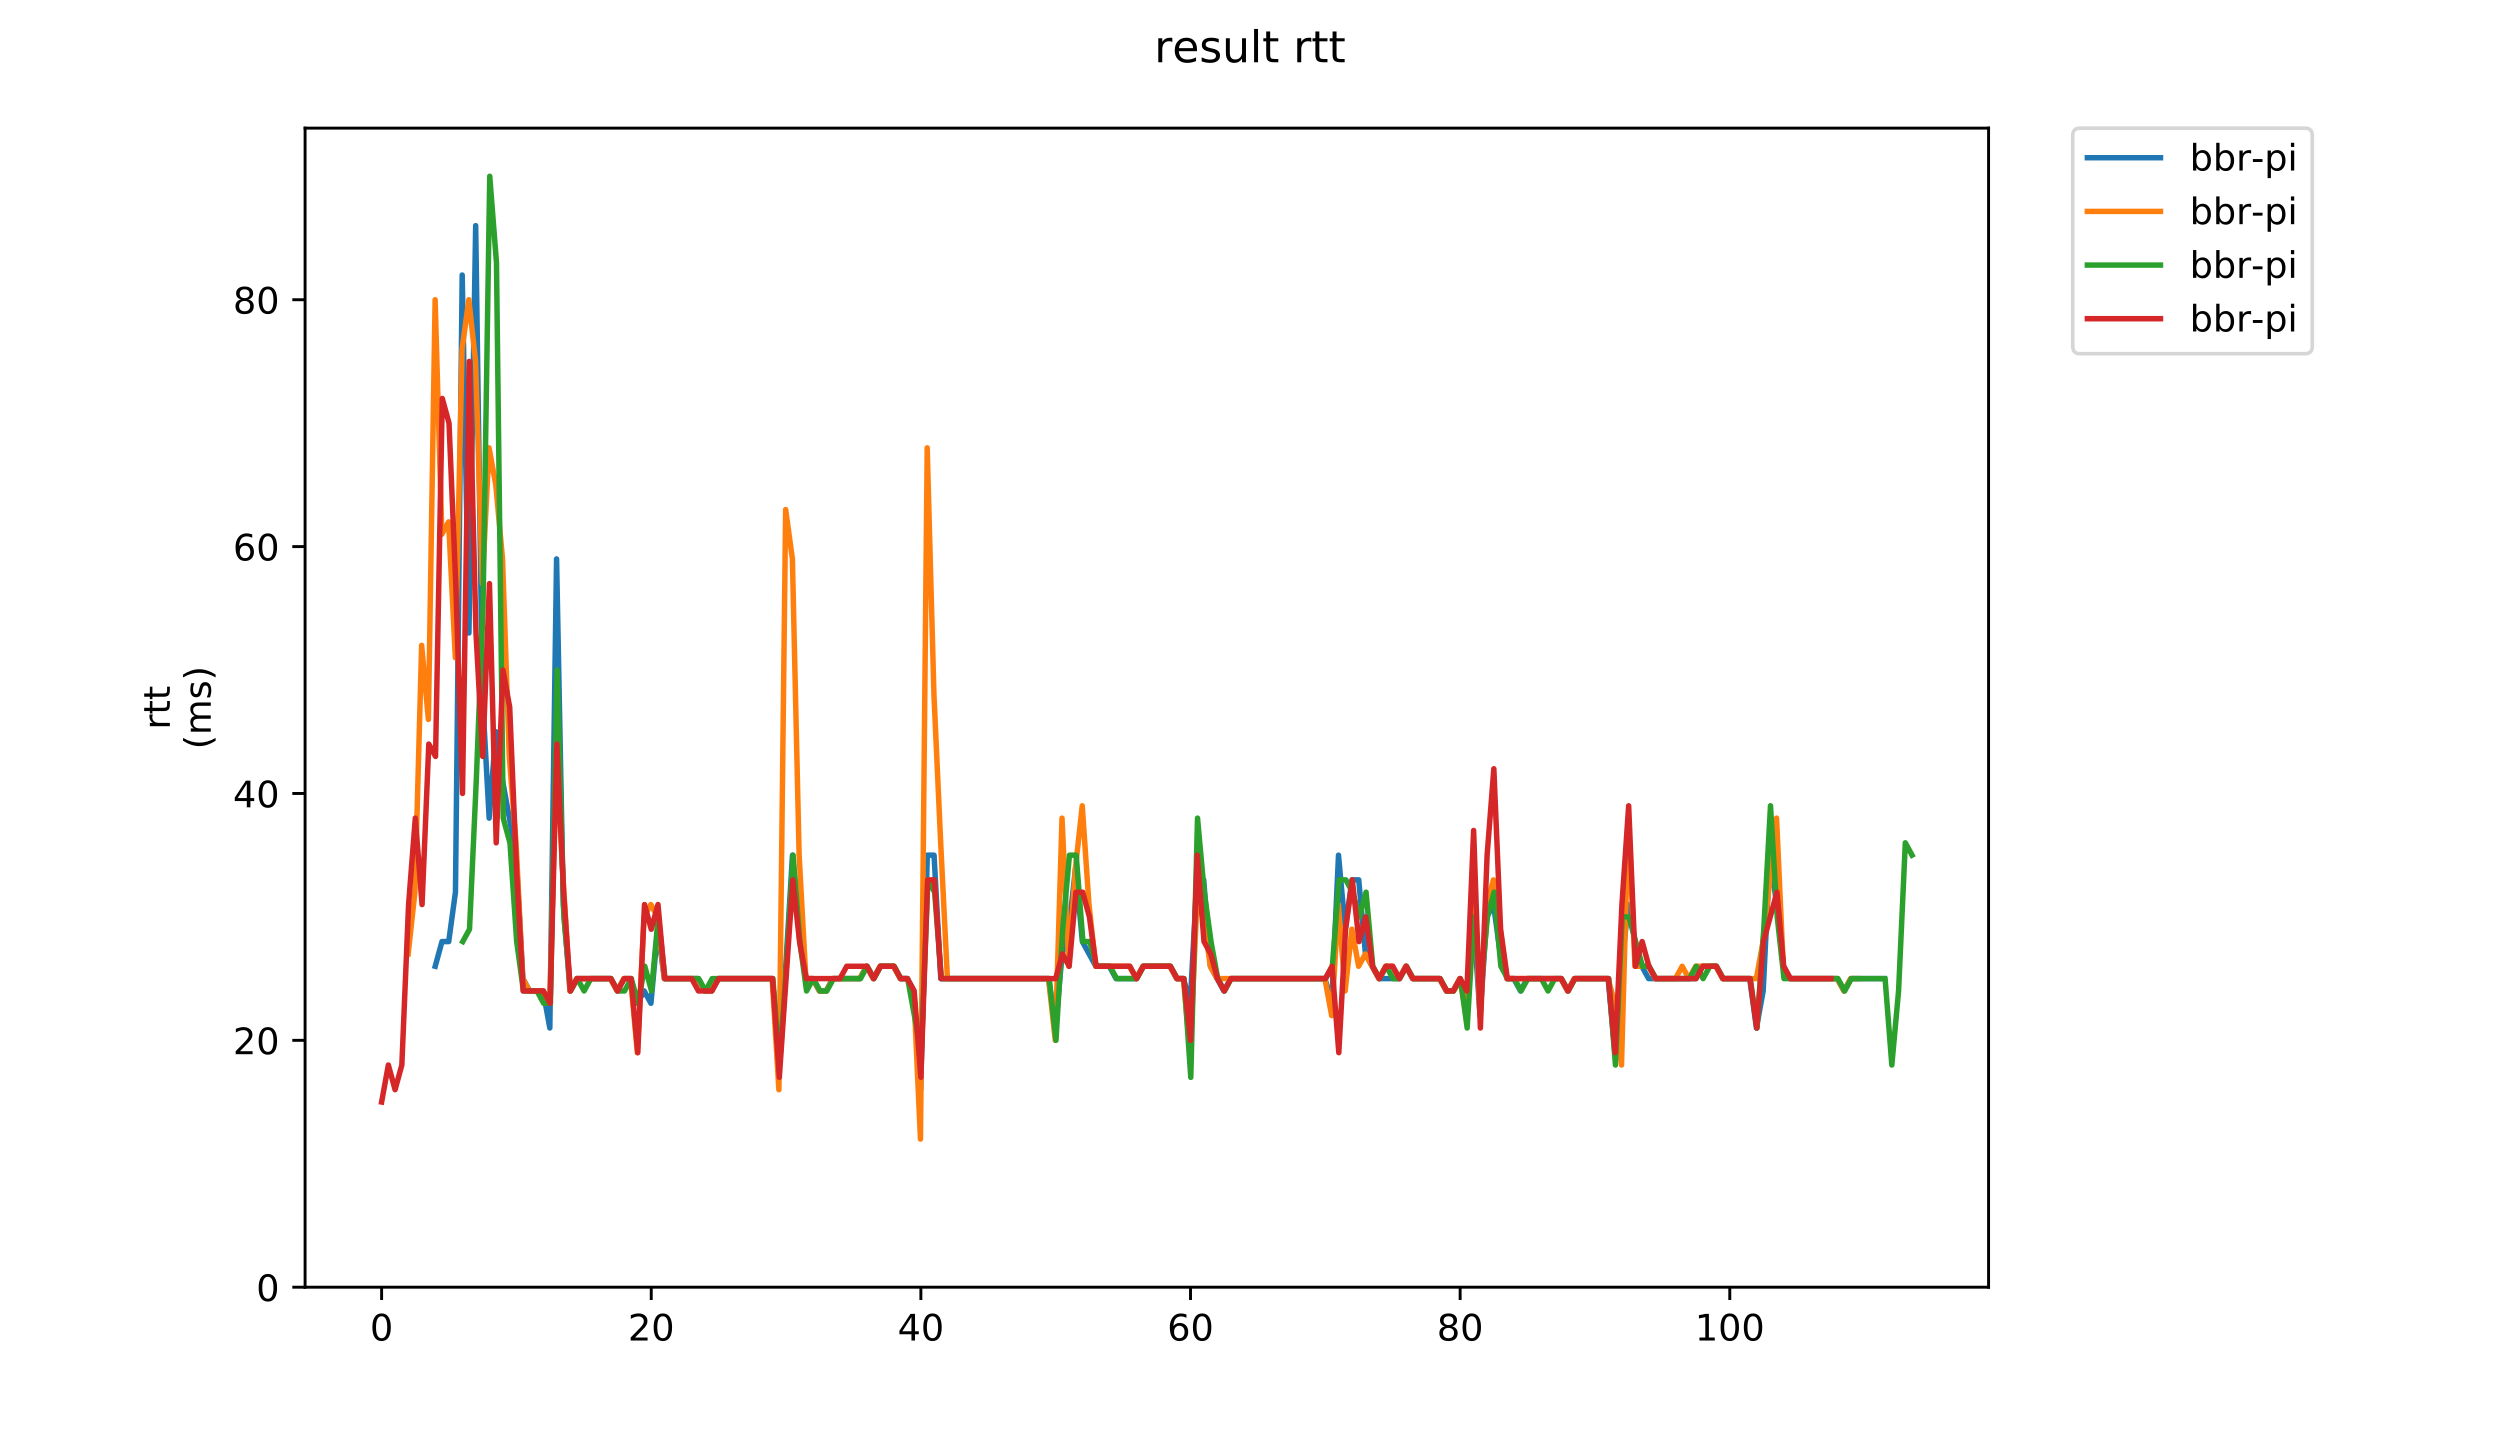 <?xml version="1.0" encoding="utf-8" standalone="no"?>
<!DOCTYPE svg PUBLIC "-//W3C//DTD SVG 1.1//EN"
  "http://www.w3.org/Graphics/SVG/1.1/DTD/svg11.dtd">
<!-- Created with matplotlib (https://matplotlib.org/) -->
<svg height="396pt" version="1.1" viewBox="0 0 684 396" width="684pt" xmlns="http://www.w3.org/2000/svg" xmlns:xlink="http://www.w3.org/1999/xlink">
 <defs>
  <style type="text/css">
*{stroke-linecap:butt;stroke-linejoin:round;}
  </style>
 </defs>
 <g id="figure_1">
  <g id="patch_1">
   <path d="M 0 396 
L 684 396 
L 684 0 
L 0 0 
z
" style="fill:#ffffff;"/>
  </g>
  <g id="axes_1">
   <g id="patch_2">
    <path d="M 83.472 352.174 
L 544.074 352.174 
L 544.074 35.062 
L 83.472 35.062 
z
" style="fill:#ffffff;"/>
   </g>
   <g id="matplotlib.axis_1">
    <g id="xtick_1">
     <g id="line2d_1">
      <defs>
       <path d="M 0 0 
L 0 3.5 
" id="m3b39c181ce" style="stroke:#000000;stroke-width:0.8;"/>
      </defs>
      <g>
       <use style="stroke:#000000;stroke-width:0.8;" x="104.409" xlink:href="#m3b39c181ce" y="352.174"/>
      </g>
     </g>
     <g id="text_1">
      <!-- 0 -->
      <defs>
       <path d="M 31.781 66.406 
Q 24.172 66.406 20.328 58.906 
Q 16.5 51.422 16.5 36.375 
Q 16.5 21.391 20.328 13.891 
Q 24.172 6.391 31.781 6.391 
Q 39.453 6.391 43.281 13.891 
Q 47.125 21.391 47.125 36.375 
Q 47.125 51.422 43.281 58.906 
Q 39.453 66.406 31.781 66.406 
z
M 31.781 74.219 
Q 44.047 74.219 50.516 64.516 
Q 56.984 54.828 56.984 36.375 
Q 56.984 17.969 50.516 8.266 
Q 44.047 -1.422 31.781 -1.422 
Q 19.531 -1.422 13.062 8.266 
Q 6.594 17.969 6.594 36.375 
Q 6.594 54.828 13.062 64.516 
Q 19.531 74.219 31.781 74.219 
z
" id="DejaVuSans-48"/>
      </defs>
      <g transform="translate(101.228 366.773)scale(0.1 -0.1)">
       <use xlink:href="#DejaVuSans-48"/>
      </g>
     </g>
    </g>
    <g id="xtick_2">
     <g id="line2d_2">
      <g>
       <use style="stroke:#000000;stroke-width:0.8;" x="178.181" xlink:href="#m3b39c181ce" y="352.174"/>
      </g>
     </g>
     <g id="text_2">
      <!-- 20 -->
      <defs>
       <path d="M 19.188 8.297 
L 53.609 8.297 
L 53.609 0 
L 7.328 0 
L 7.328 8.297 
Q 12.938 14.109 22.625 23.891 
Q 32.328 33.688 34.812 36.531 
Q 39.547 41.844 41.422 45.531 
Q 43.312 49.219 43.312 52.781 
Q 43.312 58.594 39.234 62.25 
Q 35.156 65.922 28.609 65.922 
Q 23.969 65.922 18.812 64.312 
Q 13.672 62.703 7.812 59.422 
L 7.812 69.391 
Q 13.766 71.781 18.938 73 
Q 24.125 74.219 28.422 74.219 
Q 39.75 74.219 46.484 68.547 
Q 53.219 62.891 53.219 53.422 
Q 53.219 48.922 51.531 44.891 
Q 49.859 40.875 45.406 35.406 
Q 44.188 33.984 37.641 27.219 
Q 31.109 20.453 19.188 8.297 
z
" id="DejaVuSans-50"/>
      </defs>
      <g transform="translate(171.818 366.773)scale(0.1 -0.1)">
       <use xlink:href="#DejaVuSans-50"/>
       <use x="63.623" xlink:href="#DejaVuSans-48"/>
      </g>
     </g>
    </g>
    <g id="xtick_3">
     <g id="line2d_3">
      <g>
       <use style="stroke:#000000;stroke-width:0.8;" x="251.952" xlink:href="#m3b39c181ce" y="352.174"/>
      </g>
     </g>
     <g id="text_3">
      <!-- 40 -->
      <defs>
       <path d="M 37.797 64.312 
L 12.891 25.391 
L 37.797 25.391 
z
M 35.203 72.906 
L 47.609 72.906 
L 47.609 25.391 
L 58.016 25.391 
L 58.016 17.188 
L 47.609 17.188 
L 47.609 0 
L 37.797 0 
L 37.797 17.188 
L 4.891 17.188 
L 4.891 26.703 
z
" id="DejaVuSans-52"/>
      </defs>
      <g transform="translate(245.59 366.773)scale(0.1 -0.1)">
       <use xlink:href="#DejaVuSans-52"/>
       <use x="63.623" xlink:href="#DejaVuSans-48"/>
      </g>
     </g>
    </g>
    <g id="xtick_4">
     <g id="line2d_4">
      <g>
       <use style="stroke:#000000;stroke-width:0.8;" x="325.724" xlink:href="#m3b39c181ce" y="352.174"/>
      </g>
     </g>
     <g id="text_4">
      <!-- 60 -->
      <defs>
       <path d="M 33.016 40.375 
Q 26.375 40.375 22.484 35.828 
Q 18.609 31.297 18.609 23.391 
Q 18.609 15.531 22.484 10.953 
Q 26.375 6.391 33.016 6.391 
Q 39.656 6.391 43.531 10.953 
Q 47.406 15.531 47.406 23.391 
Q 47.406 31.297 43.531 35.828 
Q 39.656 40.375 33.016 40.375 
z
M 52.594 71.297 
L 52.594 62.312 
Q 48.875 64.062 45.094 64.984 
Q 41.312 65.922 37.594 65.922 
Q 27.828 65.922 22.672 59.328 
Q 17.531 52.734 16.797 39.406 
Q 19.672 43.656 24.016 45.922 
Q 28.375 48.188 33.594 48.188 
Q 44.578 48.188 50.953 41.516 
Q 57.328 34.859 57.328 23.391 
Q 57.328 12.156 50.688 5.359 
Q 44.047 -1.422 33.016 -1.422 
Q 20.359 -1.422 13.672 8.266 
Q 6.984 17.969 6.984 36.375 
Q 6.984 53.656 15.188 63.938 
Q 23.391 74.219 37.203 74.219 
Q 40.922 74.219 44.703 73.484 
Q 48.484 72.75 52.594 71.297 
z
" id="DejaVuSans-54"/>
      </defs>
      <g transform="translate(319.362 366.773)scale(0.1 -0.1)">
       <use xlink:href="#DejaVuSans-54"/>
       <use x="63.623" xlink:href="#DejaVuSans-48"/>
      </g>
     </g>
    </g>
    <g id="xtick_5">
     <g id="line2d_5">
      <g>
       <use style="stroke:#000000;stroke-width:0.8;" x="399.496" xlink:href="#m3b39c181ce" y="352.174"/>
      </g>
     </g>
     <g id="text_5">
      <!-- 80 -->
      <defs>
       <path d="M 31.781 34.625 
Q 24.75 34.625 20.719 30.859 
Q 16.703 27.094 16.703 20.516 
Q 16.703 13.922 20.719 10.156 
Q 24.75 6.391 31.781 6.391 
Q 38.812 6.391 42.859 10.172 
Q 46.922 13.969 46.922 20.516 
Q 46.922 27.094 42.891 30.859 
Q 38.875 34.625 31.781 34.625 
z
M 21.922 38.812 
Q 15.578 40.375 12.031 44.719 
Q 8.5 49.078 8.5 55.328 
Q 8.5 64.062 14.719 69.141 
Q 20.953 74.219 31.781 74.219 
Q 42.672 74.219 48.875 69.141 
Q 55.078 64.062 55.078 55.328 
Q 55.078 49.078 51.531 44.719 
Q 48 40.375 41.703 38.812 
Q 48.828 37.156 52.797 32.312 
Q 56.781 27.484 56.781 20.516 
Q 56.781 9.906 50.312 4.234 
Q 43.844 -1.422 31.781 -1.422 
Q 19.734 -1.422 13.25 4.234 
Q 6.781 9.906 6.781 20.516 
Q 6.781 27.484 10.781 32.312 
Q 14.797 37.156 21.922 38.812 
z
M 18.312 54.391 
Q 18.312 48.734 21.844 45.562 
Q 25.391 42.391 31.781 42.391 
Q 38.141 42.391 41.719 45.562 
Q 45.312 48.734 45.312 54.391 
Q 45.312 60.062 41.719 63.234 
Q 38.141 66.406 31.781 66.406 
Q 25.391 66.406 21.844 63.234 
Q 18.312 60.062 18.312 54.391 
z
" id="DejaVuSans-56"/>
      </defs>
      <g transform="translate(393.133 366.773)scale(0.1 -0.1)">
       <use xlink:href="#DejaVuSans-56"/>
       <use x="63.623" xlink:href="#DejaVuSans-48"/>
      </g>
     </g>
    </g>
    <g id="xtick_6">
     <g id="line2d_6">
      <g>
       <use style="stroke:#000000;stroke-width:0.8;" x="473.268" xlink:href="#m3b39c181ce" y="352.174"/>
      </g>
     </g>
     <g id="text_6">
      <!-- 100 -->
      <defs>
       <path d="M 12.406 8.297 
L 28.516 8.297 
L 28.516 63.922 
L 10.984 60.406 
L 10.984 69.391 
L 28.422 72.906 
L 38.281 72.906 
L 38.281 8.297 
L 54.391 8.297 
L 54.391 0 
L 12.406 0 
z
" id="DejaVuSans-49"/>
      </defs>
      <g transform="translate(463.724 366.773)scale(0.1 -0.1)">
       <use xlink:href="#DejaVuSans-49"/>
       <use x="63.623" xlink:href="#DejaVuSans-48"/>
       <use x="127.246" xlink:href="#DejaVuSans-48"/>
      </g>
     </g>
    </g>
   </g>
   <g id="matplotlib.axis_2">
    <g id="ytick_1">
     <g id="line2d_7">
      <defs>
       <path d="M 0 0 
L -3.5 0 
" id="m97447c36a0" style="stroke:#000000;stroke-width:0.8;"/>
      </defs>
      <g>
       <use style="stroke:#000000;stroke-width:0.8;" x="83.472" xlink:href="#m97447c36a0" y="352.174"/>
      </g>
     </g>
     <g id="text_7">
      <!-- 0 -->
      <g transform="translate(70.11 355.973)scale(0.1 -0.1)">
       <use xlink:href="#DejaVuSans-48"/>
      </g>
     </g>
    </g>
    <g id="ytick_2">
     <g id="line2d_8">
      <g>
       <use style="stroke:#000000;stroke-width:0.8;" x="83.472" xlink:href="#m97447c36a0" y="284.632"/>
      </g>
     </g>
     <g id="text_8">
      <!-- 20 -->
      <g transform="translate(63.747 288.431)scale(0.1 -0.1)">
       <use xlink:href="#DejaVuSans-50"/>
       <use x="63.623" xlink:href="#DejaVuSans-48"/>
      </g>
     </g>
    </g>
    <g id="ytick_3">
     <g id="line2d_9">
      <g>
       <use style="stroke:#000000;stroke-width:0.8;" x="83.472" xlink:href="#m97447c36a0" y="217.089"/>
      </g>
     </g>
     <g id="text_9">
      <!-- 40 -->
      <g transform="translate(63.747 220.889)scale(0.1 -0.1)">
       <use xlink:href="#DejaVuSans-52"/>
       <use x="63.623" xlink:href="#DejaVuSans-48"/>
      </g>
     </g>
    </g>
    <g id="ytick_4">
     <g id="line2d_10">
      <g>
       <use style="stroke:#000000;stroke-width:0.8;" x="83.472" xlink:href="#m97447c36a0" y="149.547"/>
      </g>
     </g>
     <g id="text_10">
      <!-- 60 -->
      <g transform="translate(63.747 153.346)scale(0.1 -0.1)">
       <use xlink:href="#DejaVuSans-54"/>
       <use x="63.623" xlink:href="#DejaVuSans-48"/>
      </g>
     </g>
    </g>
    <g id="ytick_5">
     <g id="line2d_11">
      <g>
       <use style="stroke:#000000;stroke-width:0.8;" x="83.472" xlink:href="#m97447c36a0" y="82.004"/>
      </g>
     </g>
     <g id="text_11">
      <!-- 80 -->
      <g transform="translate(63.747 85.804)scale(0.1 -0.1)">
       <use xlink:href="#DejaVuSans-56"/>
       <use x="63.623" xlink:href="#DejaVuSans-48"/>
      </g>
     </g>
    </g>
    <g id="text_12">
     <!-- rtt -->
     <defs>
      <path d="M 41.109 46.297 
Q 39.594 47.172 37.812 47.578 
Q 36.031 48 33.891 48 
Q 26.266 48 22.188 43.047 
Q 18.109 38.094 18.109 28.812 
L 18.109 0 
L 9.078 0 
L 9.078 54.688 
L 18.109 54.688 
L 18.109 46.188 
Q 20.953 51.172 25.484 53.578 
Q 30.031 56 36.531 56 
Q 37.453 56 38.578 55.875 
Q 39.703 55.766 41.062 55.516 
z
" id="DejaVuSans-114"/>
      <path d="M 18.312 70.219 
L 18.312 54.688 
L 36.812 54.688 
L 36.812 47.703 
L 18.312 47.703 
L 18.312 18.016 
Q 18.312 11.328 20.141 9.422 
Q 21.969 7.516 27.594 7.516 
L 36.812 7.516 
L 36.812 0 
L 27.594 0 
Q 17.188 0 13.234 3.875 
Q 9.281 7.766 9.281 18.016 
L 9.281 47.703 
L 2.688 47.703 
L 2.688 54.688 
L 9.281 54.688 
L 9.281 70.219 
z
" id="DejaVuSans-116"/>
     </defs>
     <g transform="translate(46.47 199.594)rotate(-90)scale(0.1 -0.1)">
      <use xlink:href="#DejaVuSans-114"/>
      <use x="41.113" xlink:href="#DejaVuSans-116"/>
      <use x="80.322" xlink:href="#DejaVuSans-116"/>
     </g>
     <!-- (ms) -->
     <defs>
      <path d="M 31 75.875 
Q 24.469 64.656 21.281 53.656 
Q 18.109 42.672 18.109 31.391 
Q 18.109 20.125 21.312 9.062 
Q 24.516 -2 31 -13.188 
L 23.188 -13.188 
Q 15.875 -1.703 12.234 9.375 
Q 8.594 20.453 8.594 31.391 
Q 8.594 42.281 12.203 53.312 
Q 15.828 64.359 23.188 75.875 
z
" id="DejaVuSans-40"/>
      <path d="M 52 44.188 
Q 55.375 50.25 60.062 53.125 
Q 64.75 56 71.094 56 
Q 79.641 56 84.281 50.016 
Q 88.922 44.047 88.922 33.016 
L 88.922 0 
L 79.891 0 
L 79.891 32.719 
Q 79.891 40.578 77.094 44.375 
Q 74.312 48.188 68.609 48.188 
Q 61.625 48.188 57.562 43.547 
Q 53.516 38.922 53.516 30.906 
L 53.516 0 
L 44.484 0 
L 44.484 32.719 
Q 44.484 40.625 41.703 44.406 
Q 38.922 48.188 33.109 48.188 
Q 26.219 48.188 22.156 43.531 
Q 18.109 38.875 18.109 30.906 
L 18.109 0 
L 9.078 0 
L 9.078 54.688 
L 18.109 54.688 
L 18.109 46.188 
Q 21.188 51.219 25.484 53.609 
Q 29.781 56 35.688 56 
Q 41.656 56 45.828 52.969 
Q 50 49.953 52 44.188 
z
" id="DejaVuSans-109"/>
      <path d="M 44.281 53.078 
L 44.281 44.578 
Q 40.484 46.531 36.375 47.5 
Q 32.281 48.484 27.875 48.484 
Q 21.188 48.484 17.844 46.438 
Q 14.5 44.391 14.5 40.281 
Q 14.5 37.156 16.891 35.375 
Q 19.281 33.594 26.516 31.984 
L 29.594 31.297 
Q 39.156 29.25 43.188 25.516 
Q 47.219 21.781 47.219 15.094 
Q 47.219 7.469 41.188 3.016 
Q 35.156 -1.422 24.609 -1.422 
Q 20.219 -1.422 15.453 -0.562 
Q 10.688 0.297 5.422 2 
L 5.422 11.281 
Q 10.406 8.688 15.234 7.391 
Q 20.062 6.109 24.812 6.109 
Q 31.156 6.109 34.562 8.281 
Q 37.984 10.453 37.984 14.406 
Q 37.984 18.062 35.516 20.016 
Q 33.062 21.969 24.703 23.781 
L 21.578 24.516 
Q 13.234 26.266 9.516 29.906 
Q 5.812 33.547 5.812 39.891 
Q 5.812 47.609 11.281 51.797 
Q 16.75 56 26.812 56 
Q 31.781 56 36.172 55.266 
Q 40.578 54.547 44.281 53.078 
z
" id="DejaVuSans-115"/>
      <path d="M 8.016 75.875 
L 15.828 75.875 
Q 23.141 64.359 26.781 53.312 
Q 30.422 42.281 30.422 31.391 
Q 30.422 20.453 26.781 9.375 
Q 23.141 -1.703 15.828 -13.188 
L 8.016 -13.188 
Q 14.5 -2 17.703 9.062 
Q 20.906 20.125 20.906 31.391 
Q 20.906 42.672 17.703 53.656 
Q 14.5 64.656 8.016 75.875 
z
" id="DejaVuSans-41"/>
     </defs>
     <g transform="translate(57.668 204.995)rotate(-90)scale(0.1 -0.1)">
      <use xlink:href="#DejaVuSans-40"/>
      <use x="39.014" xlink:href="#DejaVuSans-109"/>
      <use x="136.426" xlink:href="#DejaVuSans-115"/>
      <use x="188.525" xlink:href="#DejaVuSans-41"/>
     </g>
    </g>
   </g>
   <g id="line2d_12">
    <path clip-path="url(#pbe94772932)" d="M 119.078 264.369 
L 120.923 257.615 
L 122.767 257.615 
L 124.611 244.106 
L 126.455 75.25 
L 128.3 173.187 
L 130.144 61.742 
L 131.988 190.072 
L 133.833 223.844 
L 135.677 200.204 
L 137.521 213.712 
L 141.21 233.975 
L 143.054 267.746 
L 144.898 271.123 
L 148.587 271.123 
L 150.431 281.255 
L 152.276 152.924 
L 154.12 247.483 
L 155.964 271.123 
L 157.808 267.746 
L 167.03 267.746 
L 168.874 271.123 
L 170.719 267.746 
L 172.563 267.746 
L 174.407 274.5 
L 176.251 271.123 
L 178.096 274.5 
L 179.94 254.238 
L 181.784 267.746 
L 191.006 267.746 
L 192.85 271.123 
L 194.694 271.123 
L 196.539 267.746 
L 211.293 267.746 
L 213.137 288.009 
L 214.982 264.369 
L 216.826 233.975 
L 218.67 254.238 
L 220.515 267.746 
L 222.359 267.746 
L 224.203 271.123 
L 226.047 271.123 
L 227.892 267.746 
L 235.269 267.746 
L 237.113 264.369 
L 238.957 267.746 
L 240.802 264.369 
L 244.49 264.369 
L 246.335 267.746 
L 248.179 267.746 
L 250.023 271.123 
L 251.868 298.14 
L 253.712 233.975 
L 255.556 233.975 
L 257.4 267.746 
L 286.909 267.746 
L 288.753 281.255 
L 290.598 260.992 
L 292.442 254.238 
L 294.286 237.352 
L 296.131 257.615 
L 299.819 264.369 
L 303.508 264.369 
L 305.352 267.746 
L 310.885 267.746 
L 312.729 264.369 
L 320.106 264.369 
L 321.951 267.746 
L 323.795 267.746 
L 325.639 274.5 
L 327.484 240.729 
L 329.328 240.729 
L 331.172 264.369 
L 334.861 271.123 
L 336.705 267.746 
L 362.525 267.746 
L 364.37 274.5 
L 366.214 233.975 
L 368.058 254.238 
L 369.902 240.729 
L 371.747 240.729 
L 373.591 260.992 
L 377.28 267.746 
L 382.812 267.746 
L 384.657 264.369 
L 386.501 267.746 
L 393.878 267.746 
L 395.723 271.123 
L 397.567 271.123 
L 399.411 267.746 
L 401.255 274.5 
L 403.1 250.861 
L 404.944 277.878 
L 406.788 250.861 
L 408.633 247.483 
L 410.477 260.992 
L 412.321 267.746 
L 414.165 267.746 
L 416.01 271.123 
L 417.854 267.746 
L 427.076 267.746 
L 428.92 271.123 
L 430.764 267.746 
L 439.986 267.746 
L 441.83 288.009 
L 443.674 264.369 
L 445.518 247.483 
L 447.363 257.615 
L 449.207 264.369 
L 451.051 267.746 
L 463.961 267.746 
L 465.806 264.369 
L 469.494 264.369 
L 471.339 267.746 
L 478.716 267.746 
L 480.56 281.255 
L 482.404 271.123 
L 484.249 233.975 
L 486.093 247.483 
L 487.937 264.369 
L 489.782 267.746 
L 502.692 267.746 
L 504.536 271.123 
L 506.38 267.746 
L 515.602 267.746 
L 515.602 267.746 
" style="fill:none;stroke:#1f77b4;stroke-linecap:square;stroke-width:1.5;"/>
   </g>
   <g id="line2d_13">
    <path clip-path="url(#pbe94772932)" d="M 111.672 260.992 
L 113.516 244.106 
L 115.36 176.564 
L 117.204 196.827 
L 119.049 82.004 
L 120.893 146.17 
L 122.737 142.793 
L 124.582 179.941 
L 126.426 95.513 
L 128.27 82.004 
L 130.115 98.89 
L 131.959 159.678 
L 133.803 122.53 
L 135.647 132.661 
L 137.492 152.924 
L 139.336 206.958 
L 141.18 230.598 
L 143.025 267.746 
L 144.869 271.123 
L 148.558 271.123 
L 150.402 274.5 
L 152.246 206.958 
L 154.09 240.729 
L 155.935 271.123 
L 157.779 267.746 
L 167 267.746 
L 168.845 271.123 
L 170.689 267.746 
L 172.533 267.746 
L 174.378 288.009 
L 176.222 250.861 
L 178.066 247.483 
L 179.911 250.861 
L 181.755 267.746 
L 190.976 267.746 
L 192.821 271.123 
L 194.665 271.123 
L 196.509 267.746 
L 211.264 267.746 
L 213.108 298.14 
L 214.952 139.416 
L 216.796 152.924 
L 218.641 233.975 
L 220.485 267.746 
L 222.329 267.746 
L 224.174 271.123 
L 226.018 271.123 
L 227.862 267.746 
L 235.239 267.746 
L 237.084 264.369 
L 238.928 267.746 
L 240.772 264.369 
L 244.461 264.369 
L 246.305 267.746 
L 248.149 267.746 
L 249.994 271.123 
L 251.838 311.649 
L 253.682 122.53 
L 255.527 190.072 
L 257.371 230.598 
L 259.215 267.746 
L 286.88 267.746 
L 288.724 284.632 
L 290.568 223.844 
L 292.413 264.369 
L 294.257 237.352 
L 296.101 220.466 
L 297.945 247.483 
L 299.79 264.369 
L 309.011 264.369 
L 310.855 267.746 
L 312.7 264.369 
L 320.077 264.369 
L 321.921 267.746 
L 323.766 267.746 
L 325.61 288.009 
L 327.454 247.483 
L 329.298 250.861 
L 331.143 264.369 
L 332.987 267.746 
L 362.496 267.746 
L 364.34 277.878 
L 366.184 247.483 
L 368.029 271.123 
L 369.873 254.238 
L 371.717 264.369 
L 373.561 260.992 
L 377.25 267.746 
L 379.094 264.369 
L 380.939 264.369 
L 382.783 267.746 
L 384.627 264.369 
L 386.472 267.746 
L 393.849 267.746 
L 395.693 271.123 
L 397.537 271.123 
L 399.382 267.746 
L 401.226 277.878 
L 403.07 237.352 
L 404.914 277.878 
L 406.759 247.483 
L 408.603 240.729 
L 412.292 267.746 
L 427.046 267.746 
L 428.89 271.123 
L 430.735 267.746 
L 439.956 267.746 
L 441.8 274.5 
L 443.645 291.386 
L 445.489 223.844 
L 447.333 264.369 
L 451.022 264.369 
L 452.866 267.746 
L 458.399 267.746 
L 460.243 264.369 
L 462.088 267.746 
L 463.932 264.369 
L 469.465 264.369 
L 471.309 267.746 
L 480.531 267.746 
L 482.375 257.615 
L 486.063 223.844 
L 487.908 264.369 
L 489.752 267.746 
L 502.662 267.746 
L 504.506 271.123 
L 506.351 267.746 
L 508.195 267.746 
L 508.195 267.746 
" style="fill:none;stroke:#ff7f0e;stroke-linecap:square;stroke-width:1.5;"/>
   </g>
   <g id="line2d_14">
    <path clip-path="url(#pbe94772932)" d="M 126.614 257.615 
L 128.458 254.238 
L 130.303 213.712 
L 132.147 166.433 
L 133.991 48.233 
L 135.836 71.873 
L 137.68 223.844 
L 139.524 230.598 
L 141.368 257.615 
L 143.213 271.123 
L 146.901 271.123 
L 148.746 274.5 
L 150.59 274.5 
L 152.434 183.318 
L 154.279 250.861 
L 156.123 271.123 
L 157.967 267.746 
L 159.811 271.123 
L 161.656 267.746 
L 167.189 267.746 
L 169.033 271.123 
L 170.877 271.123 
L 172.721 267.746 
L 174.566 274.5 
L 176.41 264.369 
L 178.254 271.123 
L 180.099 250.861 
L 181.943 267.746 
L 191.164 267.746 
L 193.009 271.123 
L 194.853 267.746 
L 211.452 267.746 
L 213.296 291.386 
L 215.14 264.369 
L 216.985 233.975 
L 218.829 257.615 
L 220.673 271.123 
L 222.517 267.746 
L 224.362 271.123 
L 226.206 271.123 
L 228.05 267.746 
L 235.427 267.746 
L 237.272 264.369 
L 239.116 267.746 
L 240.96 264.369 
L 244.649 264.369 
L 246.493 267.746 
L 248.338 267.746 
L 252.026 288.009 
L 253.87 240.729 
L 255.715 244.106 
L 257.559 267.746 
L 287.068 267.746 
L 288.912 284.632 
L 290.756 254.238 
L 292.601 233.975 
L 294.445 233.975 
L 296.289 257.615 
L 298.134 257.615 
L 299.978 264.369 
L 303.666 264.369 
L 305.511 267.746 
L 311.044 267.746 
L 312.888 264.369 
L 320.265 264.369 
L 322.109 267.746 
L 323.954 267.746 
L 325.798 294.763 
L 327.642 223.844 
L 329.487 244.106 
L 331.331 257.615 
L 333.175 267.746 
L 335.019 271.123 
L 336.864 267.746 
L 362.684 267.746 
L 364.528 264.369 
L 366.372 240.729 
L 368.217 240.729 
L 370.061 244.106 
L 371.905 250.861 
L 373.75 244.106 
L 375.594 264.369 
L 377.438 267.746 
L 379.282 264.369 
L 381.127 267.746 
L 382.971 267.746 
L 384.815 264.369 
L 386.66 267.746 
L 394.037 267.746 
L 395.881 271.123 
L 397.725 271.123 
L 399.57 267.746 
L 401.414 281.255 
L 403.258 250.861 
L 405.103 271.123 
L 406.947 250.861 
L 408.791 244.106 
L 410.635 264.369 
L 412.48 267.746 
L 414.324 267.746 
L 416.168 271.123 
L 418.013 267.746 
L 421.701 267.746 
L 423.546 271.123 
L 425.39 267.746 
L 427.234 267.746 
L 429.078 271.123 
L 430.923 267.746 
L 440.144 267.746 
L 441.988 291.386 
L 443.833 250.861 
L 445.677 250.861 
L 449.366 264.369 
L 451.21 264.369 
L 453.054 267.746 
L 462.276 267.746 
L 464.12 264.369 
L 465.964 267.746 
L 467.809 264.369 
L 469.653 264.369 
L 471.497 267.746 
L 478.874 267.746 
L 480.719 281.255 
L 482.563 254.238 
L 484.407 220.466 
L 486.252 250.861 
L 488.096 267.746 
L 502.85 267.746 
L 504.695 271.123 
L 506.539 267.746 
L 515.76 267.746 
L 517.605 291.386 
L 519.449 271.123 
L 521.293 230.598 
L 523.137 233.975 
L 523.137 233.975 
" style="fill:none;stroke:#2ca02c;stroke-linecap:square;stroke-width:1.5;"/>
   </g>
   <g id="line2d_15">
    <path clip-path="url(#pbe94772932)" d="M 104.409 301.517 
L 106.253 291.386 
L 108.097 298.14 
L 109.942 291.386 
L 111.786 247.483 
L 113.63 223.844 
L 115.475 247.483 
L 117.319 203.581 
L 119.163 206.958 
L 121.007 109.021 
L 122.852 115.776 
L 124.696 159.678 
L 126.54 217.089 
L 128.385 98.89 
L 130.229 173.187 
L 132.073 206.958 
L 133.917 159.678 
L 135.762 230.598 
L 137.606 183.318 
L 139.45 193.449 
L 141.295 237.352 
L 143.139 271.123 
L 148.672 271.123 
L 150.516 274.5 
L 152.36 203.581 
L 154.205 244.106 
L 156.049 271.123 
L 157.893 267.746 
L 167.115 267.746 
L 168.959 271.123 
L 170.803 267.746 
L 172.648 267.746 
L 174.492 288.009 
L 176.336 247.483 
L 178.181 254.238 
L 180.025 247.483 
L 181.869 267.746 
L 189.246 267.746 
L 191.091 271.123 
L 194.779 271.123 
L 196.624 267.746 
L 211.378 267.746 
L 213.222 294.763 
L 216.911 240.729 
L 218.755 257.615 
L 220.599 267.746 
L 229.821 267.746 
L 231.665 264.369 
L 237.198 264.369 
L 239.042 267.746 
L 240.887 264.369 
L 244.575 264.369 
L 246.419 267.746 
L 248.264 267.746 
L 250.108 271.123 
L 251.952 294.763 
L 253.797 240.729 
L 255.641 240.729 
L 257.485 267.746 
L 288.838 267.746 
L 290.683 260.992 
L 292.527 264.369 
L 294.371 244.106 
L 296.215 244.106 
L 298.06 250.861 
L 299.904 264.369 
L 309.126 264.369 
L 310.97 267.746 
L 312.814 264.369 
L 320.191 264.369 
L 322.036 267.746 
L 323.88 267.746 
L 325.724 284.632 
L 327.568 233.975 
L 329.413 257.615 
L 331.257 260.992 
L 333.101 267.746 
L 334.946 271.123 
L 336.79 267.746 
L 362.61 267.746 
L 364.454 264.369 
L 366.299 288.009 
L 368.143 254.238 
L 369.987 240.729 
L 371.832 257.615 
L 373.676 250.861 
L 375.52 264.369 
L 377.364 267.746 
L 379.209 264.369 
L 381.053 264.369 
L 382.897 267.746 
L 384.742 264.369 
L 386.586 267.746 
L 393.963 267.746 
L 395.807 271.123 
L 397.652 271.123 
L 399.496 267.746 
L 401.34 271.123 
L 403.185 227.221 
L 405.029 281.255 
L 406.873 233.975 
L 408.717 210.335 
L 410.562 254.238 
L 412.406 267.746 
L 427.16 267.746 
L 429.005 271.123 
L 430.849 267.746 
L 440.07 267.746 
L 441.915 288.009 
L 443.759 247.483 
L 445.603 220.466 
L 447.448 264.369 
L 449.292 257.615 
L 451.136 264.369 
L 452.98 267.746 
L 464.046 267.746 
L 465.891 264.369 
L 469.579 264.369 
L 471.423 267.746 
L 478.801 267.746 
L 480.645 281.255 
L 482.489 257.615 
L 486.178 244.106 
L 488.022 264.369 
L 489.866 267.746 
L 500.932 267.746 
L 500.932 267.746 
" style="fill:none;stroke:#d62728;stroke-linecap:square;stroke-width:1.5;"/>
   </g>
   <g id="patch_3">
    <path d="M 83.472 352.174 
L 83.472 35.062 
" style="fill:none;stroke:#000000;stroke-linecap:square;stroke-linejoin:miter;stroke-width:0.8;"/>
   </g>
   <g id="patch_4">
    <path d="M 544.074 352.174 
L 544.074 35.062 
" style="fill:none;stroke:#000000;stroke-linecap:square;stroke-linejoin:miter;stroke-width:0.8;"/>
   </g>
   <g id="patch_5">
    <path d="M 83.472 352.174 
L 544.074 352.174 
" style="fill:none;stroke:#000000;stroke-linecap:square;stroke-linejoin:miter;stroke-width:0.8;"/>
   </g>
   <g id="patch_6">
    <path d="M 83.472 35.062 
L 544.074 35.062 
" style="fill:none;stroke:#000000;stroke-linecap:square;stroke-linejoin:miter;stroke-width:0.8;"/>
   </g>
   <g id="legend_1">
    <g id="patch_7">
     <path d="M 569.104 96.775 
L 630.637 96.775 
Q 632.637 96.775 632.637 94.775 
L 632.637 37.062 
Q 632.637 35.062 630.637 35.062 
L 569.104 35.062 
Q 567.104 35.062 567.104 37.062 
L 567.104 94.775 
Q 567.104 96.775 569.104 96.775 
z
" style="fill:#ffffff;opacity:0.8;stroke:#cccccc;stroke-linejoin:miter;"/>
    </g>
    <g id="line2d_16">
     <path d="M 571.104 43.161 
L 591.104 43.161 
" style="fill:none;stroke:#1f77b4;stroke-linecap:square;stroke-width:1.5;"/>
    </g>
    <g id="line2d_17"/>
    <g id="text_13">
     <!-- bbr-pi -->
     <defs>
      <path d="M 48.688 27.297 
Q 48.688 37.203 44.609 42.844 
Q 40.531 48.484 33.406 48.484 
Q 26.266 48.484 22.188 42.844 
Q 18.109 37.203 18.109 27.297 
Q 18.109 17.391 22.188 11.75 
Q 26.266 6.109 33.406 6.109 
Q 40.531 6.109 44.609 11.75 
Q 48.688 17.391 48.688 27.297 
z
M 18.109 46.391 
Q 20.953 51.266 25.266 53.625 
Q 29.594 56 35.594 56 
Q 45.562 56 51.781 48.094 
Q 58.016 40.188 58.016 27.297 
Q 58.016 14.406 51.781 6.484 
Q 45.562 -1.422 35.594 -1.422 
Q 29.594 -1.422 25.266 0.953 
Q 20.953 3.328 18.109 8.203 
L 18.109 0 
L 9.078 0 
L 9.078 75.984 
L 18.109 75.984 
z
" id="DejaVuSans-98"/>
      <path d="M 4.891 31.391 
L 31.203 31.391 
L 31.203 23.391 
L 4.891 23.391 
z
" id="DejaVuSans-45"/>
      <path d="M 18.109 8.203 
L 18.109 -20.797 
L 9.078 -20.797 
L 9.078 54.688 
L 18.109 54.688 
L 18.109 46.391 
Q 20.953 51.266 25.266 53.625 
Q 29.594 56 35.594 56 
Q 45.562 56 51.781 48.094 
Q 58.016 40.188 58.016 27.297 
Q 58.016 14.406 51.781 6.484 
Q 45.562 -1.422 35.594 -1.422 
Q 29.594 -1.422 25.266 0.953 
Q 20.953 3.328 18.109 8.203 
z
M 48.688 27.297 
Q 48.688 37.203 44.609 42.844 
Q 40.531 48.484 33.406 48.484 
Q 26.266 48.484 22.188 42.844 
Q 18.109 37.203 18.109 27.297 
Q 18.109 17.391 22.188 11.75 
Q 26.266 6.109 33.406 6.109 
Q 40.531 6.109 44.609 11.75 
Q 48.688 17.391 48.688 27.297 
z
" id="DejaVuSans-112"/>
      <path d="M 9.422 54.688 
L 18.406 54.688 
L 18.406 0 
L 9.422 0 
z
M 9.422 75.984 
L 18.406 75.984 
L 18.406 64.594 
L 9.422 64.594 
z
" id="DejaVuSans-105"/>
     </defs>
     <g transform="translate(599.104 46.661)scale(0.1 -0.1)">
      <use xlink:href="#DejaVuSans-98"/>
      <use x="63.477" xlink:href="#DejaVuSans-98"/>
      <use x="126.953" xlink:href="#DejaVuSans-114"/>
      <use x="167.973" xlink:href="#DejaVuSans-45"/>
      <use x="204.057" xlink:href="#DejaVuSans-112"/>
      <use x="267.533" xlink:href="#DejaVuSans-105"/>
     </g>
    </g>
    <g id="line2d_18">
     <path d="M 571.104 57.839 
L 591.104 57.839 
" style="fill:none;stroke:#ff7f0e;stroke-linecap:square;stroke-width:1.5;"/>
    </g>
    <g id="line2d_19"/>
    <g id="text_14">
     <!-- bbr-pi -->
     <g transform="translate(599.104 61.339)scale(0.1 -0.1)">
      <use xlink:href="#DejaVuSans-98"/>
      <use x="63.477" xlink:href="#DejaVuSans-98"/>
      <use x="126.953" xlink:href="#DejaVuSans-114"/>
      <use x="167.973" xlink:href="#DejaVuSans-45"/>
      <use x="204.057" xlink:href="#DejaVuSans-112"/>
      <use x="267.533" xlink:href="#DejaVuSans-105"/>
     </g>
    </g>
    <g id="line2d_20">
     <path d="M 571.104 72.517 
L 591.104 72.517 
" style="fill:none;stroke:#2ca02c;stroke-linecap:square;stroke-width:1.5;"/>
    </g>
    <g id="line2d_21"/>
    <g id="text_15">
     <!-- bbr-pi -->
     <g transform="translate(599.104 76.017)scale(0.1 -0.1)">
      <use xlink:href="#DejaVuSans-98"/>
      <use x="63.477" xlink:href="#DejaVuSans-98"/>
      <use x="126.953" xlink:href="#DejaVuSans-114"/>
      <use x="167.973" xlink:href="#DejaVuSans-45"/>
      <use x="204.057" xlink:href="#DejaVuSans-112"/>
      <use x="267.533" xlink:href="#DejaVuSans-105"/>
     </g>
    </g>
    <g id="line2d_22">
     <path d="M 571.104 87.195 
L 591.104 87.195 
" style="fill:none;stroke:#d62728;stroke-linecap:square;stroke-width:1.5;"/>
    </g>
    <g id="line2d_23"/>
    <g id="text_16">
     <!-- bbr-pi -->
     <g transform="translate(599.104 90.695)scale(0.1 -0.1)">
      <use xlink:href="#DejaVuSans-98"/>
      <use x="63.477" xlink:href="#DejaVuSans-98"/>
      <use x="126.953" xlink:href="#DejaVuSans-114"/>
      <use x="167.973" xlink:href="#DejaVuSans-45"/>
      <use x="204.057" xlink:href="#DejaVuSans-112"/>
      <use x="267.533" xlink:href="#DejaVuSans-105"/>
     </g>
    </g>
   </g>
  </g>
  <g id="text_17">
   <!-- result rtt -->
   <defs>
    <path d="M 56.203 29.594 
L 56.203 25.203 
L 14.891 25.203 
Q 15.484 15.922 20.484 11.062 
Q 25.484 6.203 34.422 6.203 
Q 39.594 6.203 44.453 7.469 
Q 49.312 8.734 54.109 11.281 
L 54.109 2.781 
Q 49.266 0.734 44.188 -0.344 
Q 39.109 -1.422 33.891 -1.422 
Q 20.797 -1.422 13.156 6.188 
Q 5.516 13.812 5.516 26.812 
Q 5.516 40.234 12.766 48.109 
Q 20.016 56 32.328 56 
Q 43.359 56 49.781 48.891 
Q 56.203 41.797 56.203 29.594 
z
M 47.219 32.234 
Q 47.125 39.594 43.094 43.984 
Q 39.062 48.391 32.422 48.391 
Q 24.906 48.391 20.391 44.141 
Q 15.875 39.891 15.188 32.172 
z
" id="DejaVuSans-101"/>
    <path d="M 8.5 21.578 
L 8.5 54.688 
L 17.484 54.688 
L 17.484 21.922 
Q 17.484 14.156 20.5 10.266 
Q 23.531 6.391 29.594 6.391 
Q 36.859 6.391 41.078 11.031 
Q 45.312 15.672 45.312 23.688 
L 45.312 54.688 
L 54.297 54.688 
L 54.297 0 
L 45.312 0 
L 45.312 8.406 
Q 42.047 3.422 37.719 1 
Q 33.406 -1.422 27.688 -1.422 
Q 18.266 -1.422 13.375 4.438 
Q 8.5 10.297 8.5 21.578 
z
M 31.109 56 
z
" id="DejaVuSans-117"/>
    <path d="M 9.422 75.984 
L 18.406 75.984 
L 18.406 0 
L 9.422 0 
z
" id="DejaVuSans-108"/>
    <path id="DejaVuSans-32"/>
   </defs>
   <g transform="translate(315.818 17.038)scale(0.12 -0.12)">
    <use xlink:href="#DejaVuSans-114"/>
    <use x="41.082" xlink:href="#DejaVuSans-101"/>
    <use x="102.605" xlink:href="#DejaVuSans-115"/>
    <use x="154.705" xlink:href="#DejaVuSans-117"/>
    <use x="218.084" xlink:href="#DejaVuSans-108"/>
    <use x="245.867" xlink:href="#DejaVuSans-116"/>
    <use x="285.076" xlink:href="#DejaVuSans-32"/>
    <use x="316.863" xlink:href="#DejaVuSans-114"/>
    <use x="357.977" xlink:href="#DejaVuSans-116"/>
    <use x="397.186" xlink:href="#DejaVuSans-116"/>
   </g>
  </g>
 </g>
 <defs>
  <clipPath id="pbe94772932">
   <rect height="317.112" width="460.602" x="83.472" y="35.062"/>
  </clipPath>
 </defs>
</svg>
